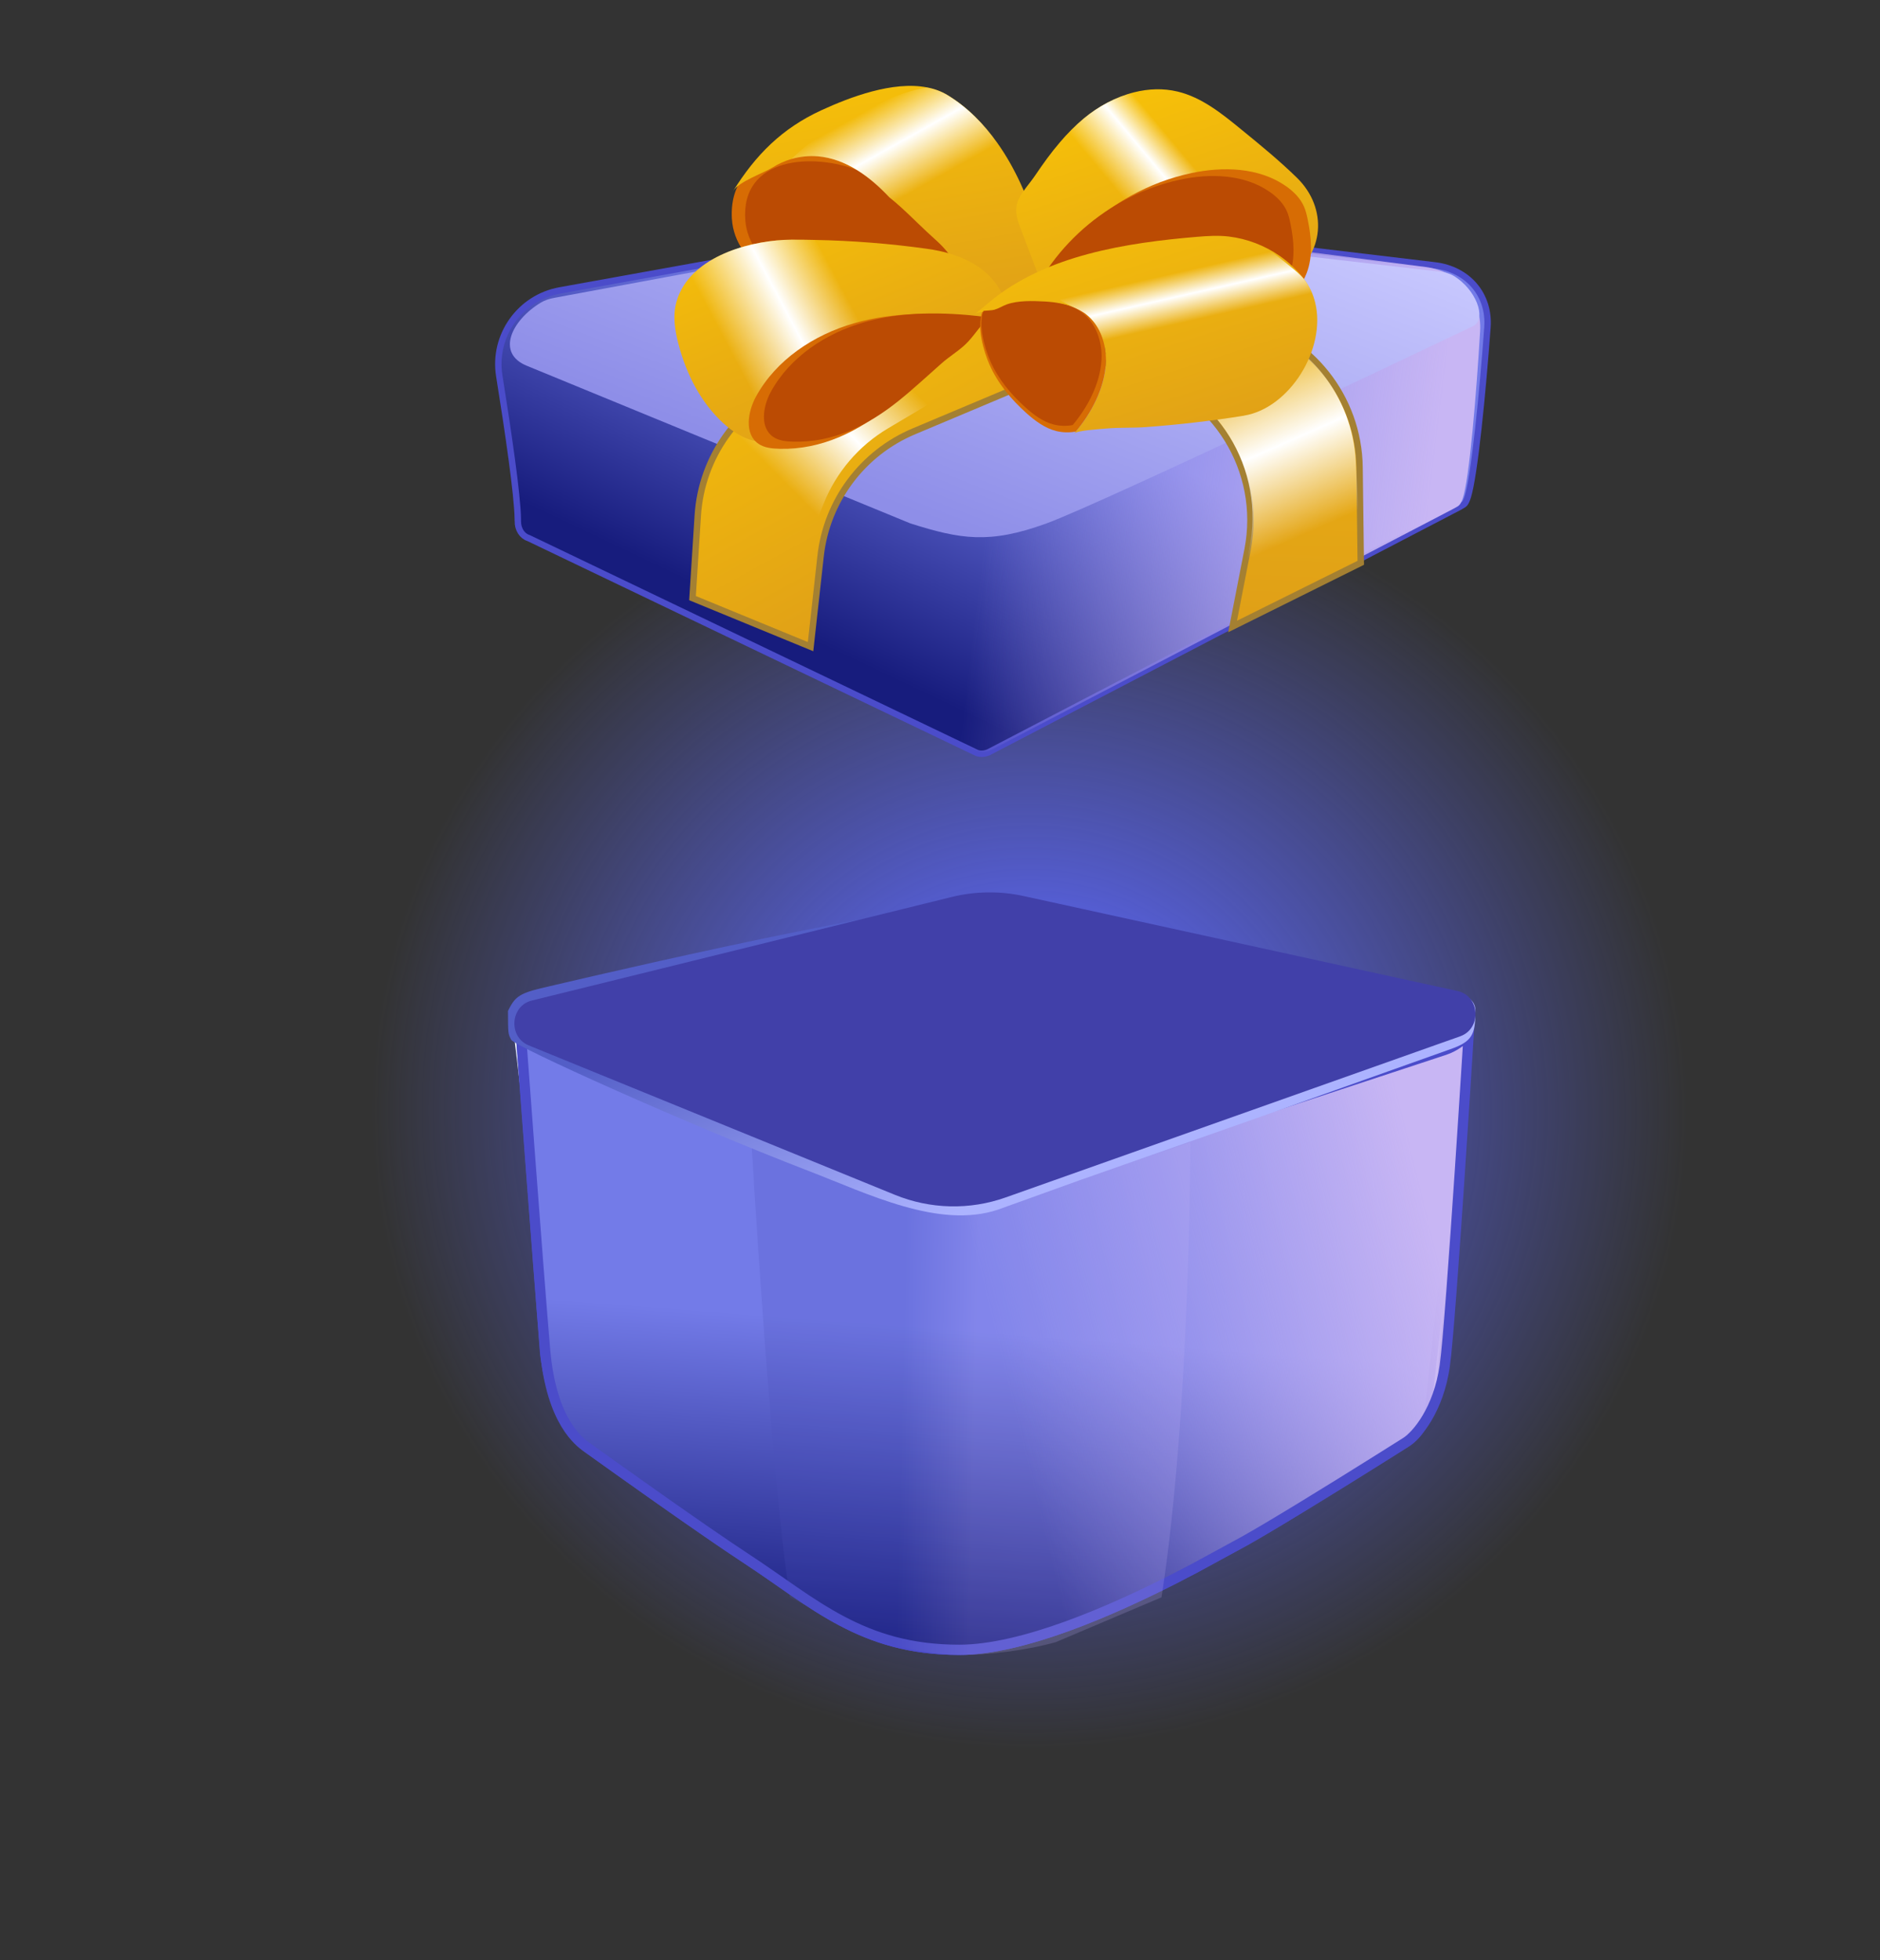 <svg width="282" height="294" viewBox="0 0 282 294" fill="none" xmlns="http://www.w3.org/2000/svg">
<rect x="0" y="0" width="282" height="294" fill="#333333" stroke="none"/>
<g clip-path="url(#clip0_603_6345)">
<circle cx="154.388" cy="166.727" r="127" fill="url(#paint0_radial_603_6345)"/>
<path d="M77.091 155.208L83.086 205.708C84.086 209.708 85.086 213.708 87.784 216.9C92.554 220.152 105.239 228.756 112.075 233.012C122.084 239.246 128.505 246.708 143.586 246.708C158.668 246.708 182.571 232.283 187.586 229.708C192.921 226.971 205.365 218.431 211.586 214.708C213.586 211.708 215.336 209.367 215.586 207.208L219.586 156.208L77.091 152.78L77.091 155.208Z" fill="#EEF5FF"/>
<path d="M214.214 211.459V211.46C214.001 213.43 212.949 215.213 211.334 216.359L211.003 216.58C206.166 219.629 196.61 225.618 190.178 229.424L190.176 229.425L190.123 229.457C188.858 230.203 187.718 230.864 186.763 231.399L179.328 235.448L179.326 235.45L179.293 235.468C178.329 235.976 177.291 236.518 176.196 237.075C171.565 239.43 165.89 242.096 160.162 244.173C154.425 246.253 148.674 247.727 143.88 247.727C129.129 247.727 121.846 240.592 111.868 234.05C106.798 230.725 98.469 224.851 92.628 220.693L87.83 217.266L87.593 217.088C86.299 216.061 82.849 212.562 81.599 203.894L81.478 202.979L77.799 154.452C78.066 154.748 78.364 155.018 78.689 155.27C79.606 155.979 80.756 156.561 81.961 157.186L81.983 157.197L82.005 157.206L82.182 156.759C82.019 157.174 82.007 157.204 82.006 157.206L82.007 157.207C82.008 157.207 82.01 157.207 82.011 157.208C82.015 157.209 82.02 157.212 82.028 157.215C82.043 157.221 82.065 157.23 82.094 157.241C82.153 157.264 82.239 157.298 82.353 157.343C82.581 157.433 82.919 157.566 83.354 157.737C84.225 158.08 85.49 158.578 87.063 159.195C90.21 160.431 94.593 162.149 99.54 164.078C109.435 167.937 121.588 172.644 130.613 176.032V176.033C139.207 179.259 147.368 180.001 156.134 177.113L216.571 157.206L216.574 157.205C218.254 156.639 219.575 155.594 220.495 154.259L214.214 211.459Z" fill="url(#paint1_linear_603_6345)" stroke="#4B4CCA" stroke-width="0.961"/>
<path d="M220.088 158.552C219.803 163.071 219.412 169.168 218.992 175.474C218.149 188.109 217.191 201.523 216.715 204.85C215.779 211.402 212.547 215.272 210.851 216.336H210.849C206.011 219.386 196.459 225.372 190.031 229.176L190.029 229.177L189.972 229.21C189.342 229.582 188.743 229.933 188.182 230.258L186.63 231.144L179.19 235.195L179.186 235.198L179.159 235.213C178.195 235.721 177.158 236.262 176.065 236.817C171.44 239.17 165.777 241.831 160.064 243.902C154.338 245.978 148.624 247.438 143.88 247.438C129.238 247.438 122.045 240.377 112.026 233.809C105.273 229.38 92.725 220.419 87.998 217.031H87.997C87.447 216.638 86.142 215.698 84.849 213.536C83.55 211.365 82.239 207.919 81.767 202.488C81.287 196.967 80.326 184.415 79.485 173.238C79.064 167.651 78.674 162.409 78.389 158.563C78.293 157.266 78.209 156.128 78.139 155.189C78.26 155.295 78.385 155.399 78.513 155.498C79.456 156.227 80.631 156.822 81.829 157.441L81.864 157.46L81.9 157.475H81.901C81.902 157.475 81.904 157.476 81.906 157.477C81.909 157.478 81.915 157.481 81.922 157.483C81.937 157.489 81.959 157.497 81.988 157.509C82.046 157.532 82.133 157.566 82.248 157.611C82.476 157.701 82.813 157.834 83.249 158.006C84.12 158.349 85.384 158.845 86.957 159.463C90.105 160.699 94.488 162.417 99.436 164.347C109.331 168.206 121.485 172.914 130.511 176.303C139.153 179.547 147.383 180.3 156.224 177.388L216.662 157.48L216.667 157.479C218.169 156.973 219.392 156.095 220.311 154.979C220.247 156.007 220.173 157.21 220.088 158.552Z" fill="url(#paint2_linear_603_6345)" stroke="#4B4CCA" stroke-width="1.538"/>
<path opacity="0.2" d="M158.369 246.286C153.932 247.538 148.083 248.208 144.299 248.208C132.42 248.208 123.267 241.715 118.484 239.558C115.601 221.297 112.718 171.32 112.718 171.32L138.667 180.931H149.72L178.552 171.32C178.552 171.32 178.552 211.686 174.228 239.558L158.369 246.286Z" fill="url(#paint3_linear_603_6345)"/>
<path d="M149.719 181.412C140.878 184.397 130.083 178.997 121.367 175.645C102.896 168.537 77.157 156.904 76.676 155.943C76.196 154.982 76.216 155.089 76.196 151.618C77.157 149.696 77.688 149.052 81.001 148.254C81.001 148.254 133.393 135.76 144.968 135.76C159.731 135.76 213.441 147.939 213.441 147.939C216.898 148.679 221.337 148.662 221.321 151.618C221.303 155.218 220.821 156.226 217.477 157.384L189.124 167.476L161.733 177.087L149.719 181.412Z" fill="url(#paint4_linear_603_6345)"/>
<path d="M219.028 155.427L215.425 156.7L214.696 156.96H214.691L150.861 179.585C145.446 181.506 139.553 181.365 134.225 179.194L83.888 158.654C83.888 158.654 83.884 158.654 83.879 158.649L81.636 157.736L79.305 156.784C76.221 155.524 76.533 150.861 79.757 150.064L81.636 149.602L142.736 134.53C146.28 133.658 149.966 133.608 153.531 134.385L215.428 147.931L218.638 148.631C221.999 149.37 222.283 154.268 219.031 155.422L219.028 155.427Z" fill="#4140A9"/>
<path d="M215.231 39.8C220.164 40.389 223.476 44.199 223.116 49.105C222.779 53.714 222.29 59.4 221.749 64.305C221.479 66.758 221.196 69.012 220.913 70.837C220.664 72.446 220.419 73.69 220.191 74.442L220.093 74.734C219.903 75.255 219.788 75.439 219.661 75.563C219.511 75.709 219.322 75.803 218.833 76.08L148.573 112.673L148.563 112.678L148.553 112.684C147.901 113.063 147.198 113.146 146.58 112.948L79.333 80.72L79.304 80.706L79.273 80.696C78.336 80.393 77.659 79.411 77.671 78.138L77.672 78.138L77.669 77.789C77.637 75.951 77.278 72.71 76.778 68.99C76.243 65.008 75.543 60.44 74.891 56.371C73.928 50.366 77.961 44.643 83.979 43.557L147.766 32.042L147.805 32.035L147.842 32.022C148.264 31.871 148.695 31.835 149.095 31.909L149.11 31.912L149.126 31.914L215.231 39.8Z" fill="url(#paint5_linear_603_6345)" stroke="#4B4CCA" stroke-width="0.961"/>
<path d="M146.612 112.616L82.536 81.116C81.39 80.743 80.626 79.6 80.622 78.241C80.615 76.749 80.445 74.152 80.197 71.127C79.222 59.248 86.791 48.205 98.406 45.188L149.108 32.019C149.59 31.857 150.092 31.82 150.569 31.912L213.818 40.042C218.88 40.693 222.318 44.613 222.017 49.685C221.481 58.723 220.411 72.014 219.383 74.832C219.017 75.835 218.835 75.856 217.954 76.337L148.915 112.353C148.183 112.762 147.362 112.857 146.618 112.615L146.612 112.616Z" fill="url(#paint6_linear_603_6345)"/>
<path d="M136.554 78.5L79.054 54.87C74.384 53.002 76.694 48.079 81.094 45.401C81.716 45.022 82.418 44.802 83.134 44.67L146.679 32.897C147.126 32.778 147.597 32.769 148.054 32.87L215.985 40.746C216.695 40.828 217.401 40.988 218.013 41.351C221.392 43.352 223.031 47.738 221.054 48.87C221.054 48.87 165.554 75.37 156.974 78.5C148.394 81.63 144.054 80.87 136.554 78.5Z" fill="url(#paint7_linear_603_6345)"/>
<path d="M170.575 55.758L113.607 40.198L129.287 33.84L186.415 47.994C196.6 50.517 203.799 59.596 203.933 70.088L204.116 84.41L184.891 93.962L187.139 82.416C189.446 70.564 182.222 58.939 170.575 55.758Z" fill="url(#paint8_linear_603_6345)" stroke="#A48032" stroke-width="0.961"/>
<path d="M170.46 55.239L112.533 40.591L126.784 31.856L186.43 48.181C196.055 50.815 202.894 59.34 203.38 69.307L204.115 84.411L184.891 93.962L187.36 82.432C189.959 70.297 182.492 58.281 170.46 55.239Z" fill="url(#paint9_linear_603_6345)"/>
<path d="M121.584 96.983L103.877 89.704L104.669 77.299C105.229 68.533 110.72 60.846 118.83 57.473L172.831 35.012L191.084 41.982L137.073 64.695C129.362 67.938 124.011 75.101 123.089 83.415L121.584 96.983Z" fill="url(#paint10_linear_603_6345)" stroke="#A48032" stroke-width="0.961"/>
<path d="M116.645 92.945L100.625 87.453L105.635 70.588C107.269 65.088 110.895 60.394 115.804 57.423L171.72 23.585L189.973 30.555L133.2 64.246C128.811 66.851 125.41 70.838 123.529 75.582L116.645 92.945Z" fill="url(#paint11_linear_603_6345)"/>
<path d="M109.79 32.853C109.988 36.269 112.268 39.535 115.481 40.728C117.076 41.321 118.807 41.418 120.506 41.47C127.696 41.717 134.897 41.456 142.039 40.678C143.031 40.569 144.052 40.445 144.901 39.924C145.749 39.404 146.381 38.394 146.132 37.429C145.996 36.889 145.608 36.446 145.23 36.029C140.531 30.9 134.634 26.875 128.152 24.366C120.943 21.575 109.179 22.42 109.784 32.848L109.79 32.853Z" fill="#D76C04"/>
<path d="M111.805 33.133C112.054 36.305 114.249 39.377 117.278 40.544C118.782 41.123 120.404 41.245 121.995 41.326C128.73 41.689 135.465 41.58 142.136 40.991C143.062 40.908 144.016 40.813 144.801 40.345C145.585 39.878 146.158 38.954 145.907 38.054C145.769 37.55 145.398 37.132 145.036 36.738C140.542 31.893 134.948 28.05 128.834 25.603C122.035 22.88 111.039 23.445 111.799 33.129L111.805 33.133Z" fill="#BB4B03"/>
<path d="M155.899 43.91C154.737 45.148 152.919 45.451 151.231 45.637C149.607 45.816 147.8 45.898 146.564 44.844C145.955 44.33 145.578 43.608 145.21 42.912C143.726 40.07 142.671 38.03 140.258 35.895C138.552 34.38 136.894 32.673 135.183 31.117C134.588 30.585 133.994 30.063 133.383 29.575C130.52 26.486 126.857 23.783 122.651 23.436C121.32 23.332 119.981 23.48 118.704 23.851C117.738 24.134 116.787 24.553 115.935 25.091C114.379 26.052 110.887 27.175 109.953 28.682C113.337 23.248 117.272 19.268 123.188 16.544C127.459 14.578 133.938 12.111 139.057 13.11C140.154 13.315 141.19 13.691 142.125 14.255C145.126 16.075 147.606 18.61 149.627 21.477C150.976 23.378 152.113 25.425 153.077 27.507C154.321 30.205 155.28 33.04 155.968 35.927C156.528 38.251 157.78 41.914 155.913 43.892L155.899 43.91Z" fill="url(#paint12_linear_603_6345)"/>
<path d="M149.607 21.491C146.271 24.827 142.071 27.282 137.953 29.658C137.057 30.179 136.129 30.703 135.178 31.123C134.583 30.591 133.989 30.069 133.378 29.581C130.515 26.492 126.852 23.79 122.647 23.442C121.316 23.339 119.976 23.486 118.699 23.857C118.738 23.821 118.776 23.784 118.815 23.748C120.953 21.66 123.409 19.883 126.062 18.474C129.667 16.56 134.405 13.854 139.041 13.118C140.138 13.322 141.175 13.699 142.11 14.263C145.111 16.083 147.59 18.617 149.611 21.485L149.607 21.491Z" fill="url(#paint13_linear_603_6345)"/>
<path d="M150.344 45.41C145.038 48.553 139.706 51.715 134.596 55.178C132.5 56.6 130.779 58.082 128.538 59.359C124.341 61.75 118.756 66.989 113.493 66.172C111.583 65.865 109.891 64.755 108.471 63.449C105.116 60.36 102.966 56.124 101.799 51.715C101.233 49.616 100.881 47.381 101.46 45.294C101.601 44.803 101.766 44.331 101.982 43.88C104.648 38.151 113.01 35.99 118.709 35.948C119.878 35.941 121.039 35.957 122.2 35.984C127.836 36.093 133.468 36.533 139.041 37.311C144.078 38.015 148.655 40.029 150.613 44.724C150.663 44.831 150.704 44.959 150.675 45.08C150.645 45.238 150.486 45.341 150.341 45.427L150.344 45.41Z" fill="url(#paint14_linear_603_6345)"/>
<path d="M117.686 62.58C116.502 62.919 115.187 63.144 114.071 62.627C112.988 62.127 112.319 61.037 111.736 60.007C108.647 54.524 106.067 48.681 101.988 43.884L101.983 43.879C104.649 38.151 113.011 35.989 118.71 35.947C119.879 35.94 121.039 35.956 122.201 35.983C122.89 36.916 123.5 37.911 123.981 38.706C125.509 41.18 126.822 43.886 129.043 45.84C130.308 46.955 131.963 48.026 132.023 49.712C132.051 50.52 131.674 51.282 131.272 51.978C128.326 57.081 123.35 60.967 117.682 62.586L117.686 62.58Z" fill="url(#paint15_linear_603_6345)"/>
<path d="M145.353 50.509C144.863 51.124 144.348 51.709 143.775 52.21C142.698 53.162 141.446 53.935 140.345 54.906C138.083 56.896 135.88 58.97 133.527 60.858C128.723 64.709 123.265 67.463 116.962 67.31C115.848 67.284 114.667 67.184 113.751 66.549C111.626 65.064 112.161 61.755 113.392 59.489C116.398 53.973 122.052 50.226 128.096 48.486C134.14 46.745 140.58 46.835 146.841 47.548C147.106 47.577 147.382 47.654 147.641 47.726C146.824 48.569 146.106 49.577 145.349 50.515L145.353 50.509Z" fill="#D76C04"/>
<path d="M146.029 50.293C145.563 50.877 145.073 51.434 144.528 51.91C143.505 52.813 142.314 53.548 141.266 54.47C139.116 56.36 137.021 58.33 134.784 60.123C130.215 63.781 125.022 66.394 119.021 66.24C117.96 66.213 116.836 66.117 115.962 65.511C113.938 64.096 114.442 60.947 115.611 58.793C118.465 53.55 123.844 49.992 129.596 48.344C135.348 46.697 141.48 46.791 147.441 47.477C147.694 47.506 147.957 47.579 148.204 47.648C147.427 48.449 146.745 49.407 146.025 50.299L146.029 50.293Z" fill="#BB4B03"/>
<path d="M193.16 41.717C194.557 39.929 195.505 37.754 195.63 35.487C195.896 30.717 191.977 28.107 187.744 27.24C185.889 26.852 184.119 26.925 182.286 26.957C181.95 26.967 181.614 26.967 181.267 26.968C176.474 26.947 173.027 27.952 169.685 30.948C169.219 31.362 168.754 31.825 168.287 32.314C166.088 34.66 164.032 37.14 162.135 39.746C161.018 41.279 159.866 42.927 158.142 43.726C157.853 43.859 157.539 43.964 157.231 43.891C156.742 43.769 156.499 43.23 156.311 42.754C155.172 39.757 154.04 36.764 152.901 33.767C151.523 30.119 153.434 29.038 155.347 26.205C156.481 24.532 157.659 22.886 158.984 21.346C160.081 20.056 161.258 18.858 162.559 17.77C164.754 15.947 167.39 14.525 170.152 13.835C172.276 13.307 174.492 13.217 176.64 13.733C180.242 14.595 183.247 17.012 186.116 19.359C189.008 21.714 191.901 24.08 194.564 26.685C199.183 31.203 198.719 38.258 193.16 41.717Z" fill="url(#paint16_linear_603_6345)"/>
<path d="M182.292 26.962C181.956 26.972 181.62 26.972 181.273 26.973C176.48 26.952 173.033 27.957 169.691 30.953C166.399 28.039 163.102 25.13 159.81 22.216C159.513 21.95 159.203 21.675 158.99 21.351C160.087 20.061 161.264 18.863 162.565 17.775C164.76 15.952 167.396 14.53 170.158 13.84C171.536 14.729 172.575 16.622 173.583 17.781C175.184 19.633 176.876 21.405 178.66 23.087C179.942 24.301 181.303 25.512 182.292 26.962Z" fill="url(#paint17_linear_603_6345)"/>
<path d="M178.648 25.971C183.46 24.943 188.823 25.093 192.872 27.902C194.015 28.7 195.05 29.717 195.602 30.991C195.869 31.596 196.017 32.242 196.151 32.895C196.702 35.567 196.974 38.409 196.004 40.95C194.763 44.205 191.623 46.441 188.281 47.435C184.938 48.418 181.376 48.325 177.891 48.112C176.423 48.023 174.946 47.909 173.48 47.793C171.945 47.68 170.409 47.556 168.874 47.442C165.948 47.215 162.951 46.97 160.154 46.003C159.169 45.658 156.774 44.935 156.245 43.947C155.716 42.97 156.889 41.644 157.483 40.719C160.509 35.987 164.758 32.047 169.682 29.337C172.48 27.794 175.505 26.644 178.633 25.978L178.648 25.971Z" fill="#D76C04"/>
<path d="M176.875 26.973C181.473 25.974 186.594 26.099 190.451 28.772C191.54 29.531 192.525 30.5 193.047 31.717C193.3 32.295 193.44 32.912 193.565 33.536C194.082 36.09 194.332 38.807 193.397 41.241C192.201 44.358 189.194 46.508 186 47.47C182.804 48.422 179.403 48.346 176.076 48.154C174.674 48.074 173.265 47.969 171.865 47.863C170.4 47.76 168.933 47.647 167.468 47.544C164.675 47.337 161.813 47.112 159.145 46.197C158.206 45.87 155.922 45.187 155.419 44.243C154.918 43.31 156.043 42.039 156.613 41.152C159.519 36.615 163.59 32.833 168.301 30.223C170.978 28.738 173.871 27.627 176.86 26.98L176.875 26.973Z" fill="#BB4B03"/>
<path d="M186.6 62.342C181.712 63.127 176.795 63.697 171.853 64.056C169.883 64.199 167.91 64.091 165.949 64.27C165.183 64.339 161.523 64.561 161.126 65.011C161.211 64.916 161.291 64.817 161.375 64.711C163.704 61.961 165.65 58.244 165.874 54.6C165.908 54.052 165.902 53.492 165.844 52.938C165.62 50.603 164.581 48.337 162.69 46.982C162.446 46.806 162.182 46.643 161.909 46.502C160.425 45.711 158.668 45.43 156.958 45.33C155.067 45.229 152.771 45.141 150.965 45.789C150.288 46.035 149.749 46.409 149.046 46.615C148.663 46.721 147.958 46.724 147.341 46.787C146.898 46.836 146.49 46.913 146.275 47.086C147.016 46.471 147.758 45.855 148.504 45.233C156.888 38.27 168.978 36.401 179.633 35.513C181.199 35.383 182.774 35.289 184.328 35.475C187.063 35.808 189.677 36.812 191.926 38.357C193.307 39.315 194.539 40.471 195.58 41.818C196.419 42.9 196.975 44.12 197.282 45.399C198.968 52.35 193.421 61.231 186.599 62.332L186.6 62.342Z" fill="url(#paint18_linear_603_6345)"/>
<path d="M197.283 45.41C186.643 47.172 176.128 49.695 165.846 52.95C165.621 50.615 164.582 48.349 162.692 46.993C162.447 46.818 159.247 45.177 158.974 45.036C159.773 43.662 153.971 45.295 155.493 44.689C158.135 43.645 169.39 40.274 172.181 39.789C177.162 38.935 178.616 37.918 183.556 36.839C184.514 36.626 186.666 35.78 187.633 35.497C189.013 36.455 194.542 40.492 195.582 41.84C196.422 42.922 196.978 44.142 197.284 45.421L197.283 45.41Z" fill="url(#paint19_linear_603_6345)"/>
<path d="M161.377 64.722C160.394 64.905 159.393 64.882 158.42 64.642C156.732 64.215 155.272 63.127 153.969 61.963C151.679 59.915 149.662 57.501 148.427 54.685C147.582 52.766 146.471 49.072 147.337 46.793C147.955 46.73 148.659 46.727 149.042 46.621C149.74 46.421 150.29 46.045 150.961 45.795C152.767 45.147 155.063 45.235 156.954 45.336C158.658 45.431 160.415 45.712 161.905 46.508C162.173 46.655 162.442 46.812 162.687 46.988C164.577 48.343 165.612 50.615 165.84 52.944C165.899 53.498 165.908 54.052 165.87 54.606C165.646 58.25 163.7 61.967 161.371 64.717L161.377 64.722Z" fill="#D76C04"/>
<path d="M160.912 63.749C159.973 63.925 159.016 63.905 158.087 63.677C156.474 63.27 155.08 62.232 153.837 61.12C151.651 59.165 149.727 56.859 148.55 54.169C147.745 52.335 146.688 48.804 147.519 46.624C148.109 46.563 148.782 46.559 149.148 46.457C149.816 46.265 150.342 45.905 150.983 45.665C152.709 45.043 154.903 45.124 156.71 45.218C158.338 45.307 160.017 45.574 161.44 46.333C161.696 46.473 161.953 46.623 162.186 46.791C163.991 48.084 164.977 50.255 165.192 52.482C165.247 53.011 165.256 53.541 165.219 54.071C165 57.556 163.136 61.112 160.907 63.744L160.912 63.749Z" fill="#BB4B03"/>
</g>
<defs>
<radialGradient id="paint0_radial_603_6345" cx="0" cy="0" r="1" gradientUnits="userSpaceOnUse" gradientTransform="translate(154.388 166.727) rotate(93.329) scale(116.56 121.557)">
<stop offset="0.111" stop-color="#5E69FF"/>
<stop offset="0.816" stop-color="#5E69FF" stop-opacity="0"/>
</radialGradient>
<linearGradient id="paint1_linear_603_6345" x1="149.204" y1="199.795" x2="145.494" y2="248.211" gradientUnits="userSpaceOnUse">
<stop stop-color="#737BE8"/>
<stop offset="1" stop-color="#171C7D"/>
</linearGradient>
<linearGradient id="paint2_linear_603_6345" x1="149.204" y1="199.795" x2="214.578" y2="183.753" gradientUnits="userSpaceOnUse">
<stop stop-color="#C8B6F4" stop-opacity="0"/>
<stop offset="1" stop-color="#C8B6F4"/>
</linearGradient>
<linearGradient id="paint3_linear_603_6345" x1="112.718" y1="209.017" x2="178.552" y2="210.511" gradientUnits="userSpaceOnUse">
<stop offset="0.341" stop-color="#4950B8"/>
<stop offset="0.51" stop-color="#BFB0F3"/>
</linearGradient>
<linearGradient id="paint4_linear_603_6345" x1="142.031" y1="138.643" x2="156.447" y2="177.087" gradientUnits="userSpaceOnUse">
<stop stop-color="#535EC7"/>
<stop offset="1" stop-color="#ACB3FF"/>
</linearGradient>
<linearGradient id="paint5_linear_603_6345" x1="149.859" y1="57.15" x2="129.589" y2="99.755" gradientUnits="userSpaceOnUse">
<stop stop-color="#737BE8"/>
<stop offset="1" stop-color="#171C7D"/>
</linearGradient>
<linearGradient id="paint6_linear_603_6345" x1="150.485" y1="57.218" x2="215.71" y2="65.119" gradientUnits="userSpaceOnUse">
<stop stop-color="#C8B6F4" stop-opacity="0"/>
<stop offset="1" stop-color="#C8B6F4"/>
</linearGradient>
<linearGradient id="paint7_linear_603_6345" x1="163.516" y1="16.755" x2="139.802" y2="77.915" gradientUnits="userSpaceOnUse">
<stop stop-color="#CACAFF"/>
<stop offset="1" stop-color="#8E8EE8"/>
</linearGradient>
<linearGradient id="paint8_linear_603_6345" x1="164.983" y1="15.586" x2="161.147" y2="121.974" gradientUnits="userSpaceOnUse">
<stop stop-color="#F6C009"/>
<stop offset="1" stop-color="#D7931D"/>
</linearGradient>
<linearGradient id="paint9_linear_603_6345" x1="184.159" y1="54.346" x2="195.539" y2="80.198" gradientUnits="userSpaceOnUse">
<stop stop-color="white" stop-opacity="0"/>
<stop offset="0.514" stop-color="white"/>
<stop offset="1" stop-color="white" stop-opacity="0"/>
</linearGradient>
<linearGradient id="paint10_linear_603_6345" x1="159.482" y1="20.092" x2="192.995" y2="81.099" gradientUnits="userSpaceOnUse">
<stop stop-color="#F6C009"/>
<stop offset="1" stop-color="#D7931D"/>
</linearGradient>
<linearGradient id="paint11_linear_603_6345" x1="107.057" y1="61.674" x2="123.674" y2="45.138" gradientUnits="userSpaceOnUse">
<stop stop-color="white" stop-opacity="0"/>
<stop offset="0.514" stop-color="white"/>
<stop offset="1" stop-color="white" stop-opacity="0"/>
</linearGradient>
<linearGradient id="paint12_linear_603_6345" x1="134.141" y1="10.538" x2="143.487" y2="64.037" gradientUnits="userSpaceOnUse">
<stop stop-color="#F6C009"/>
<stop offset="1" stop-color="#D7931D"/>
</linearGradient>
<linearGradient id="paint13_linear_603_6345" x1="131.042" y1="15.983" x2="137.848" y2="28.179" gradientUnits="userSpaceOnUse">
<stop stop-color="white" stop-opacity="0"/>
<stop offset="0.471" stop-color="white"/>
<stop offset="1" stop-color="white" stop-opacity="0"/>
</linearGradient>
<linearGradient id="paint14_linear_603_6345" x1="124.488" y1="26.066" x2="144.701" y2="76.165" gradientUnits="userSpaceOnUse">
<stop stop-color="#F6C009"/>
<stop offset="1" stop-color="#D7931D"/>
</linearGradient>
<linearGradient id="paint15_linear_603_6345" x1="126.122" y1="42.875" x2="109.157" y2="51.889" gradientUnits="userSpaceOnUse">
<stop stop-color="white" stop-opacity="0"/>
<stop offset="0.471" stop-color="white"/>
<stop offset="1" stop-color="white" stop-opacity="0"/>
</linearGradient>
<linearGradient id="paint16_linear_603_6345" x1="174.232" y1="13.266" x2="190.804" y2="63.745" gradientUnits="userSpaceOnUse">
<stop stop-color="#F6C009"/>
<stop offset="1" stop-color="#D7931D"/>
</linearGradient>
<linearGradient id="paint17_linear_603_6345" x1="175.496" y1="18.072" x2="165.649" y2="26.308" gradientUnits="userSpaceOnUse">
<stop offset="0.133" stop-color="white" stop-opacity="0"/>
<stop offset="0.471" stop-color="white"/>
<stop offset="1" stop-color="white" stop-opacity="0"/>
</linearGradient>
<linearGradient id="paint18_linear_603_6345" x1="172.442" y1="26.424" x2="190.013" y2="81.588" gradientUnits="userSpaceOnUse">
<stop stop-color="#F6C009"/>
<stop offset="1" stop-color="#D7931D"/>
</linearGradient>
<linearGradient id="paint19_linear_603_6345" x1="172" y1="41.9" x2="173.661" y2="49.239" gradientUnits="userSpaceOnUse">
<stop stop-color="white" stop-opacity="0"/>
<stop offset="0.471" stop-color="white"/>
<stop offset="1" stop-color="white" stop-opacity="0"/>
</linearGradient>
<clipPath id="clip0_603_6345">
<rect width="280.777" height="293.525" fill="white" transform="translate(0.611 0.201)"/>
</clipPath>
</defs>
</svg>
